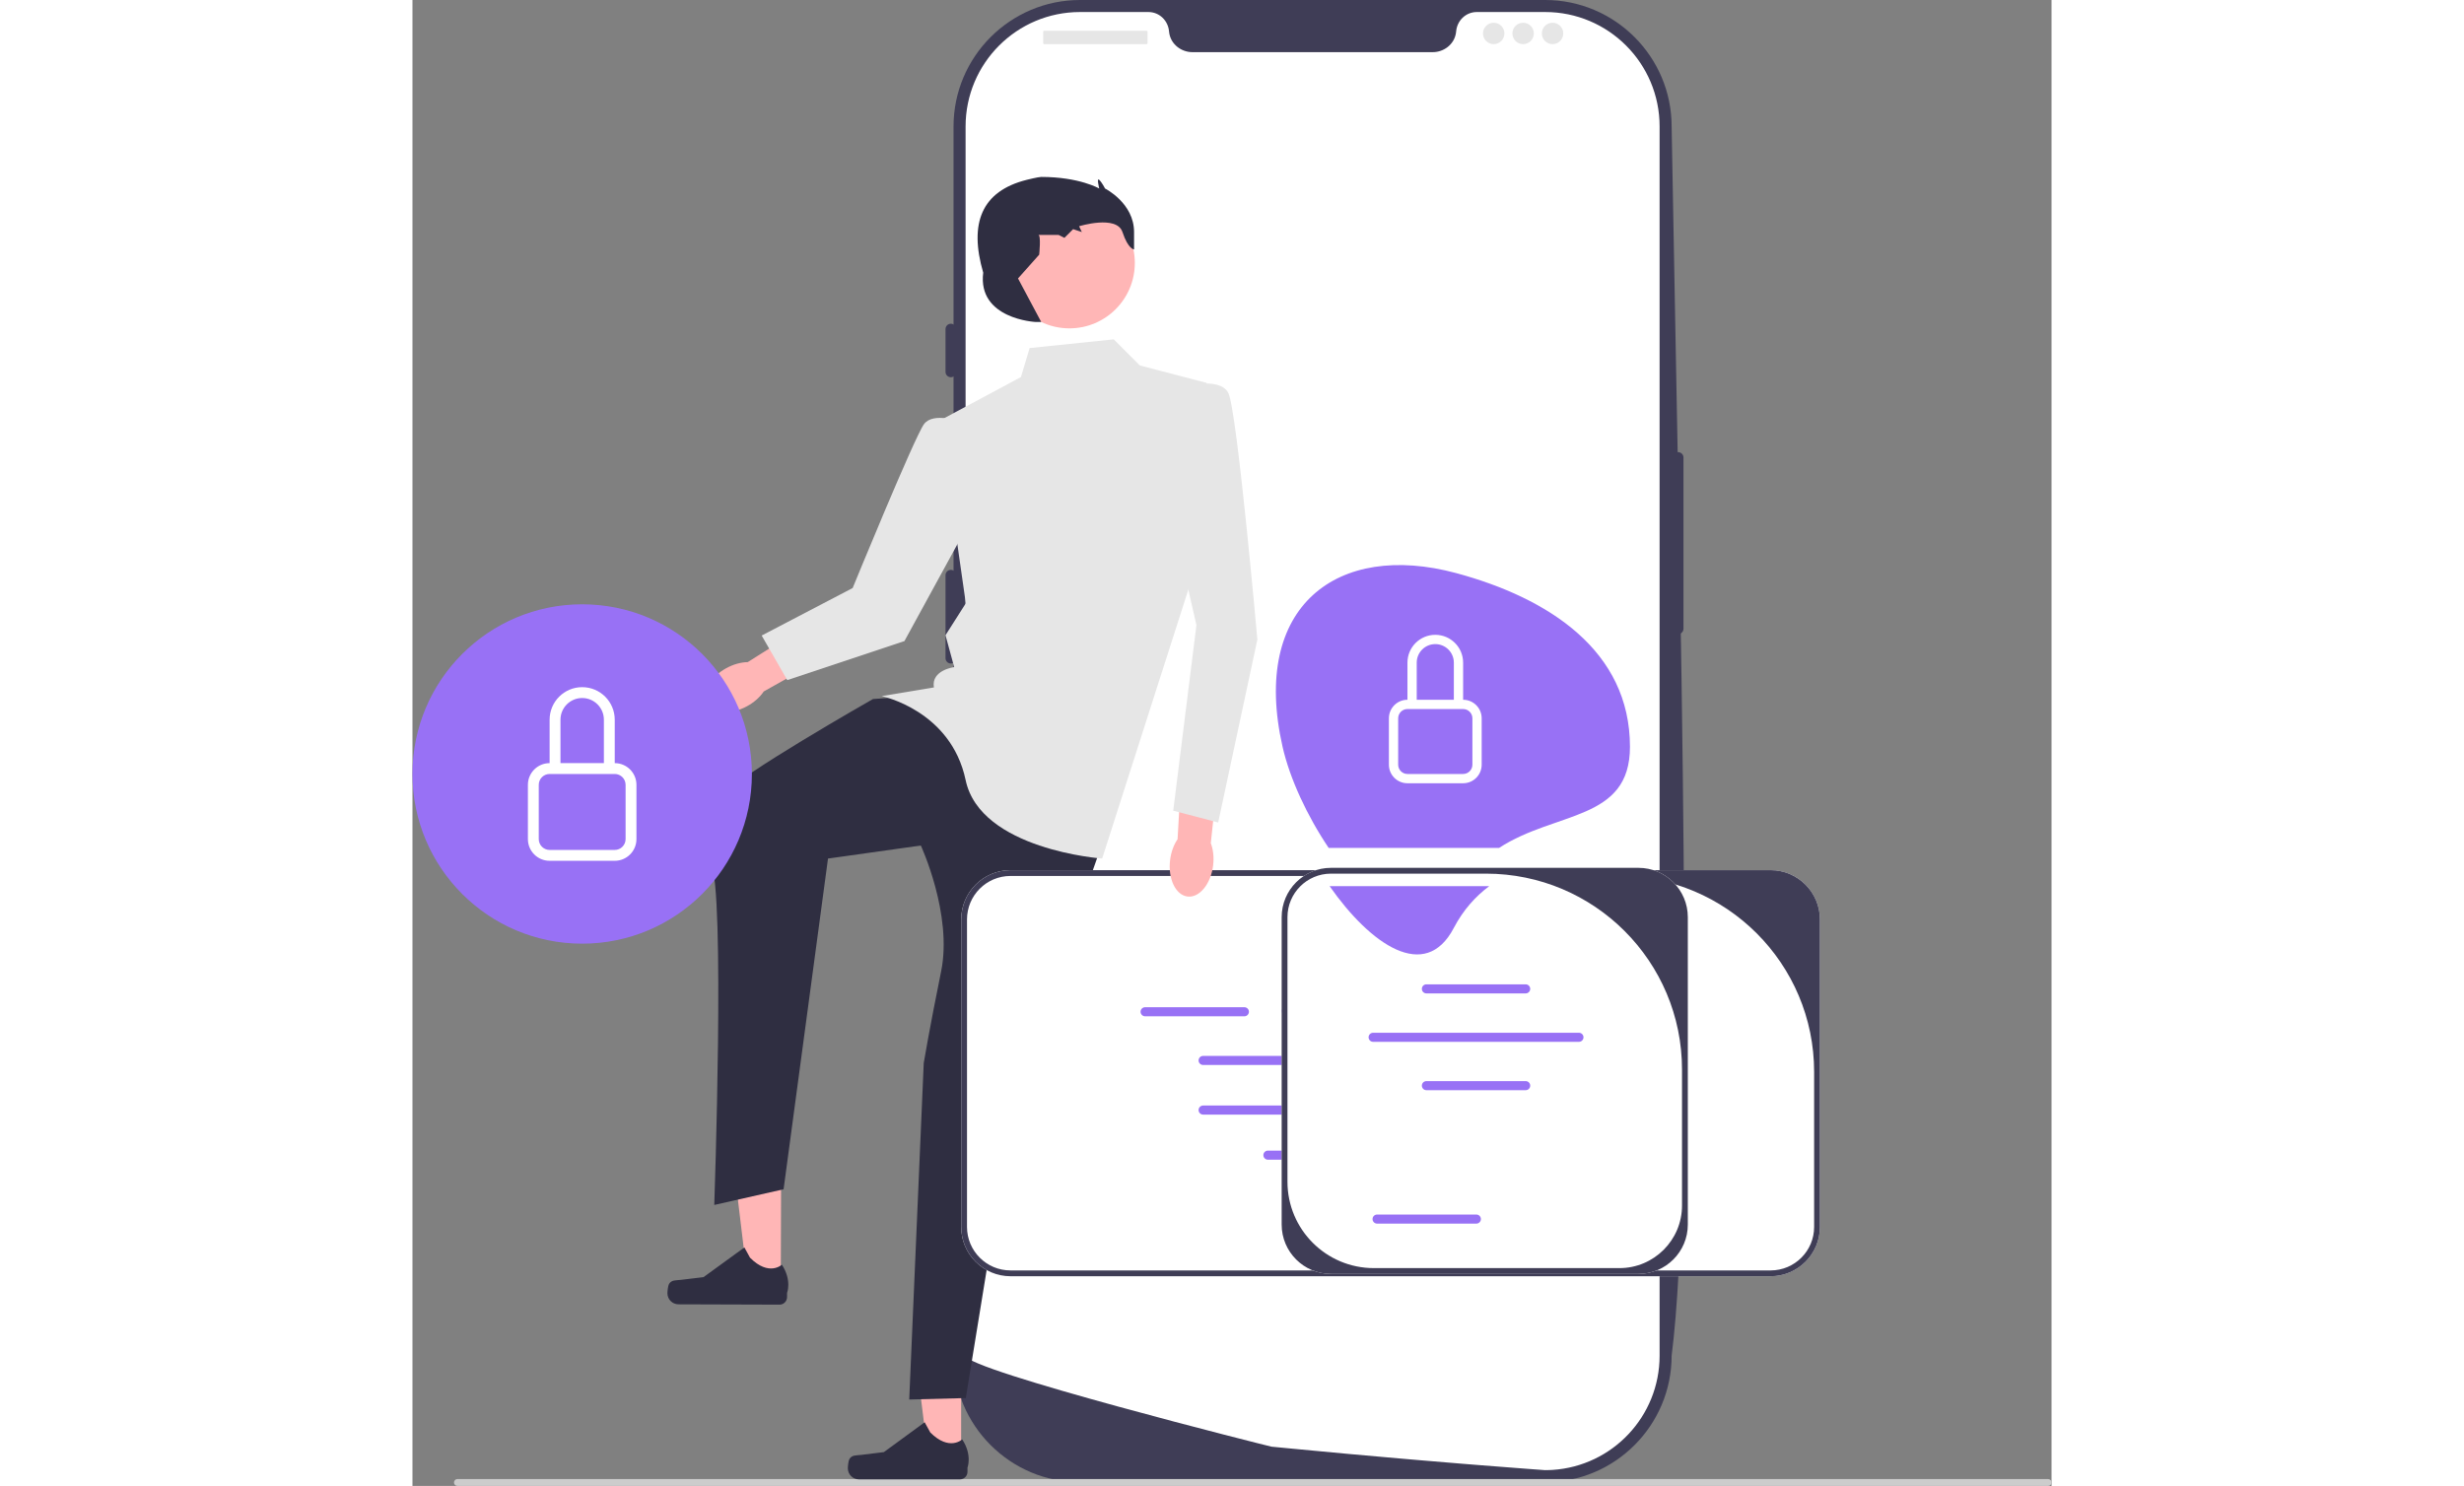 <svg xmlns="http://www.w3.org/2000/svg" width="630" height="380" viewBox="0 0 564.984 512.296" xmlns:xlink="http://www.w3.org/1999/xlink"><rect x="0" y="0" width="564.984" height="512.296" fill="#808080" stroke="none"/><g><path d="M390.427,511.006H230.114c-24.045,0-43.607-19.562-43.607-43.607V43.607c0-24.045,19.562-43.607,43.607-43.607h160.312c24.044,0,43.606,19.562,43.606,43.607,2.984,170.182,8.073,360.758,0,423.792,0,24.045-19.562,43.607-43.606,43.607l-0,0Z" fill="#3f3d56"/><path d="M436.269,155.885c-1.017,0-1.845,.827-1.845,1.845v59.033c0,1.017,.827,1.845,1.845,1.845s1.845-.827,1.845-1.845v-59.033c0-1.017-.827-1.845-1.845-1.845Z" fill="#3f3d56"/><path d="M429.883,43.607V467.391c0,20.929-16.289,38.049-36.886,39.377h-.009c-.304,.018-.609,.037-.922,.046-.544,.028-1.088,.037-1.642,.037,0,0-2.029-.148-5.737-.424-3.745-.277-9.196-.692-15.994-1.236-2.038-.157-4.188-.332-6.457-.517-4.52-.369-9.482-.775-14.804-1.236-2.121-.175-4.317-.369-6.558-.563-11.456-.987-24.287-2.14-37.818-3.45-2.288-.212-4.594-.434-6.918-.664-.609-.065-105.477-26.427-105.477-31.371V43.607c0-21.796,17.664-39.46,39.46-39.46h23.558c3.763,0,6.789,2.933,7.112,6.687,.028,.249,.055,.498,.101,.747,.683,3.773,4.142,6.401,7.979,6.401h82.805c3.837,0,7.296-2.629,7.979-6.401,.046-.249,.074-.498,.102-.747,.323-3.754,3.348-6.687,7.112-6.687h23.558c21.796,0,39.46,17.664,39.46,39.46h-0Z" fill="#fff"/><path d="M185.585,111.61c-1.017,0-1.845,.827-1.845,1.845v14.758c0,1.017,.827,1.845,1.845,1.845s1.845-.827,1.845-1.845v-14.758c0-1.017-.827-1.845-1.845-1.845Z" fill="#3f3d56"/><path d="M185.585,155.885c-1.017,0-1.845,.827-1.845,1.845v28.594c0,1.017,.827,1.845,1.845,1.845s1.845-.827,1.845-1.845v-28.594c0-1.017-.827-1.845-1.845-1.845v0Z" fill="#3f3d56"/><path d="M185.585,196.47c-1.017,0-1.845,.827-1.845,1.845v28.594c0,1.017,.827,1.845,1.845,1.845s1.845-.827,1.845-1.845v-28.594c0-1.017-.827-1.845-1.845-1.845Z" fill="#3f3d56"/><rect x="217.408" y="10.608" width="35.973" height="4.612" rx=".31" ry=".31" fill="#e6e6e6"/><circle cx="372.694" cy="11.53" r="3.69" fill="#e6e6e6"/><circle cx="382.84" cy="11.53" r="3.69" fill="#e6e6e6"/><circle cx="392.987" cy="11.53" r="3.69" fill="#e6e6e6"/></g><path d="M14.314,511.106c0,.66,.53,1.19,1.19,1.19H563.794c.66,0,1.19-.53,1.19-1.19,0-.66-.53-1.19-1.19-1.19H15.504c-.66,0-1.19,.53-1.19,1.19Z" fill="#ccc"/><g><polygon points="189.133 503.29 177.89 503.289 172.541 459.92 189.136 459.921 189.133 503.29" fill="#ffb6b6"/><path d="M150.611,503.035h0c-.35,.59-.535,2.493-.535,3.178h0c0,2.108,1.709,3.816,3.816,3.816h34.821c1.438,0,2.603-1.166,2.603-2.603v-1.45s1.723-4.357-1.824-9.727c0,0-4.408,4.205-10.994-2.381l-1.942-3.518-14.059,10.282-7.793,.959c-1.705,.21-3.216-.033-4.093,1.444h-0v0Z" fill="#2f2e41"/></g><g><polygon points="126.954 443.052 115.71 443.015 110.499 399.629 127.094 399.683 126.954 443.052" fill="#ffb6b6"/><path d="M88.432,442.675h0c-.352,.589-.543,2.491-.545,3.177h0c-.007,2.108,1.696,3.822,3.804,3.828l34.82,.111c1.438,.005,2.607-1.157,2.612-2.595l.005-1.45s1.736-4.352-1.793-9.733c0,0-4.421,4.191-10.986-2.416l-1.931-3.525-14.092,10.237-7.796,.934c-1.706,.204-3.216-.043-4.098,1.431h-0Z" fill="#2f2e41"/></g><path d="M172.734,240l-14,1s-47.396,26.947-51.396,32.947-9.5,14.5-4.5,23.5,1.195,117.973,1.195,117.973l23.893-5.405,15.308-114.015,32-4.5s11,23.732,7,43.366-6,31.634-6,31.634l-5,116,19.5-.5,17.5-107.5,30-85-39-46-26.5-3.5Z" fill="#2f2e41"/><path d="M241.734,117l-29,3-3,10-28,15,9,63-7,11,3,11s-8,1-7,7l-18,3s23.874,4.874,28.937,28.937,47.063,27.063,47.063,27.063l33-103,3-61-23-6-9-9Z" fill="#e6e6e6"/><circle cx="226.451" cy="90.661" r="22.544" fill="#ffb6b6"/><path d="M214.734,111h0s-20-1-18-17c-4.95-17.038-.569-28.101,15-32,0,0,4-1,5-1,13.153,0,20,4,20,4,0,0-1-3.961,0-2.98s2,2.98,2,2.98c0,0,10,5,10,15s0,6,0,6c0,0-2,0-4-6s-14.949-2-14.949-2l.949,2-3-1-3,3-2-1s-8,0-7,0,.303,6.796,.303,6.796l-7.303,8.204,8,15h-2Z" fill="#2f2e41"/><path d="M108.18,230.354c-5.693,3.107-8.706,8.563-6.728,12.186s8.196,4.041,13.889,.934c2.492-1.36,4.471-3.17,5.742-5.08l23.959-13.469-6.56-11.109-22.923,14.457c-2.294,.036-4.886,.721-7.379,2.081Z" fill="#ffb6b6"/><path d="M188.978,145.467s-9.392-3.576-12.628,.729-24.613,56.535-24.613,56.535l-31.364,16.38,8.82,15.359,40.387-13.446,26.647-48.733-7.249-26.823Z" fill="#e6e6e6"/><g><path d="M485.149,316.998v106c0,9.374-7.626,17-17,17H206.149c-9.374,0-17-7.626-17-17v-106c0-9.374,7.626-17,17-17H468.149c9.374,0,17,7.626,17,17Z" fill="#fff"/><path d="M485.149,316.998v106c0,9.374-7.626,17-17,17H206.149c-9.374,0-17-7.626-17-17v-106c0-9.374,7.626-17,17-17H468.149c9.374,0,17,7.626,17,17Zm-17,121c8.284,0,15-6.716,15-15v-53.441c0-37.312-30.247-67.559-67.559-67.559H206.149c-8.284,0-15,6.716-15,15v106c0,8.284,6.716,15,15,15H468.149Z" fill="#3f3d56"/><g><path d="M306.76,364.039h-34.221c-.863,0-1.565,.702-1.565,1.564s.702,1.565,1.565,1.565h34.221c.863,0,1.564-.702,1.564-1.565s-.702-1.564-1.564-1.564Z" fill="#9871f5"/><path d="M358.76,364.039h-34.221c-.863,0-1.565,.702-1.565,1.564s.702,1.565,1.565,1.565h34.221c.863,0,1.564-.702,1.564-1.565s-.702-1.564-1.564-1.564Z" fill="#9871f5"/></g><g><path d="M306.76,381.145h-34.221c-.863,0-1.565,.702-1.565,1.564s.702,1.565,1.565,1.565h34.221c.863,0,1.564-.702,1.564-1.565s-.702-1.564-1.564-1.564Z" fill="#9871f5"/><path d="M358.76,381.145h-34.221c-.863,0-1.565,.702-1.565,1.564s.702,1.565,1.565,1.565h34.221c.863,0,1.564-.702,1.564-1.565s-.702-1.564-1.564-1.564Z" fill="#9871f5"/><path d="M412.324,382.71c0-.863-.702-1.564-1.564-1.564h-34.221c-.863,0-1.565,.702-1.565,1.564s.702,1.565,1.565,1.565h34.221c.863,0,1.564-.702,1.564-1.565Z" fill="#9871f5"/></g><g><path d="M286.76,350.381c.863,0,1.564-.702,1.564-1.565s-.702-1.564-1.564-1.564h-34.221c-.863,0-1.565,.702-1.565,1.564s.702,1.565,1.565,1.565h34.221Z" fill="#9871f5"/><path d="M387.539,349.744h34.221c.863,0,1.564-.702,1.564-1.565s-.702-1.564-1.564-1.564h-34.221c-.863,0-1.565,.702-1.565,1.564s.702,1.565,1.565,1.565Z" fill="#9871f5"/><path d="M301.176,350.073h70.947c.863,0,1.564-.702,1.564-1.565s-.702-1.564-1.564-1.564h-70.947c-.863,0-1.565,.702-1.565,1.564s.702,1.565,1.565,1.565Z" fill="#9871f5"/></g><path d="M329.09,396.687h-34.221c-.863,0-1.565,.702-1.565,1.564s.702,1.565,1.565,1.565h34.221c.863,0,1.564-.702,1.564-1.565s-.702-1.564-1.564-1.564Z" fill="#9871f5"/><g><path d="M439.611,316.199v106c0,9.374-7.626,17-17,17h-106c-9.374,0-17-7.626-17-17v-106c0-9.374,7.626-17,17-17h106c9.374,0,17,7.626,17,17Z" fill="#fff"/><path d="M439.611,316.199v106c0,9.374-7.626,17-17,17h-106c-9.374,0-17-7.626-17-17v-106c0-9.374,7.626-17,17-17h106c9.374,0,17,7.626,17,17Zm-23.576,121c11.916,0,21.576-9.66,21.576-21.576v-46.865c0-37.312-30.247-67.559-67.559-67.559h-53.441c-8.284,0-15,6.716-15,15v91.211c0,16.452,13.337,29.789,29.789,29.789h84.635v0h-0Z" fill="#3f3d56"/><path d="M383.722,342.491h-34.221c-.863,0-1.565-.702-1.565-1.565s.702-1.564,1.565-1.564h34.221c.863,0,1.564,.702,1.564,1.564s-.702,1.565-1.564,1.565v0Z" fill="#9871f5"/><path d="M383.722,375.855h-34.221c-.863,0-1.565-.702-1.565-1.565s.702-1.564,1.565-1.564h34.221c.863,0,1.564,.702,1.564,1.564s-.702,1.565-1.564,1.565v0Z" fill="#9871f5"/><path d="M366.722,421.855h-34.221c-.863,0-1.565-.702-1.565-1.565s.702-1.564,1.565-1.564h34.221c.863,0,1.564,.702,1.564,1.564s-.702,1.565-1.564,1.565v0Z" fill="#9871f5"/><path d="M402.085,359.184h-70.947c-.863,0-1.565-.702-1.565-1.565s.702-1.564,1.565-1.564h70.947c.863,0,1.564,.702,1.564,1.564s-.702,1.565-1.564,1.565v0Z" fill="#9871f5"/></g><g><g><path d="M419.667,257.462c0-33.067-27.948-51.258-59.873-59.873-40.931-11.046-70.908,11.306-59.873,59.873,2.501,11.007,8.482,23.863,15.886,34.86h58.754c19.626-12.777,45.106-9.194,45.106-34.86Z" fill="#9871f5"/><path d="M358.914,319.972c3.342-6.371,7.579-10.968,12.248-14.467h-55.03c14.164,20.232,32.947,33.217,42.782,14.467Z" fill="#9871f5"/></g><path d="M352.564,222.062c3.533,0,6.397,2.864,6.397,6.397v12.794h-12.794v-12.794c0-3.533,2.864-6.397,6.397-6.397Zm9.595,19.19v-12.794c0-5.299-4.296-9.595-9.595-9.595s-9.595,4.296-9.595,9.595v12.794c-3.533,0-6.397,2.864-6.397,6.397v15.992c0,3.533,2.864,6.397,6.397,6.397h19.19c3.533,0,6.397-2.864,6.397-6.397v-15.992c0-3.533-2.864-6.397-6.397-6.397h0Zm-19.19,3.198h19.19c1.766,0,3.198,1.432,3.198,3.198v15.992c0,1.766-1.432,3.198-3.198,3.198h-19.19c-1.766,0-3.198-1.432-3.198-3.198v-15.992c0-1.766,1.432-3.198,3.198-3.198Z" fill="#fff"/></g></g><path d="M261.15,296.543c-.771,6.44,1.926,12.059,6.024,12.549s8.046-4.332,8.817-10.772c.338-2.819,.011-5.481-.808-7.624l2.926-27.329-12.854-1.1-1.52,27.058c-1.301,1.889-2.247,4.398-2.585,7.217Z" fill="#ffb6b6"/><path d="M264.234,133.5s14-4,17,2,10,85,10,85l-13.5,63.059-15.5-4.059,8-64-11-48,5-34Z" fill="#e6e6e6"/><g><circle cx="58.5" cy="266.84" r="58.5" fill="#9871f5"/><path d="M58.5,240.651c4.133,0,7.483,3.35,7.483,7.483v14.965h-14.965v-14.965c0-4.133,3.35-7.483,7.483-7.483Zm11.224,22.448v-14.965c0-6.199-5.025-11.224-11.224-11.224s-11.224,5.025-11.224,11.224v14.965c-4.133,0-7.483,3.35-7.483,7.483v18.706c0,4.133,3.35,7.483,7.483,7.483h22.448c4.133,0,7.483-3.35,7.483-7.483v-18.706c0-4.133-3.35-7.483-7.483-7.483h0Zm-22.448,3.741h22.448c2.066,0,3.741,1.675,3.741,3.741v18.706c0,2.066-1.675,3.741-3.741,3.741h-22.448c-2.066,0-3.741-1.675-3.741-3.741v-18.706c0-2.066,1.675-3.741,3.741-3.741Z" fill="#fff"/></g></svg>